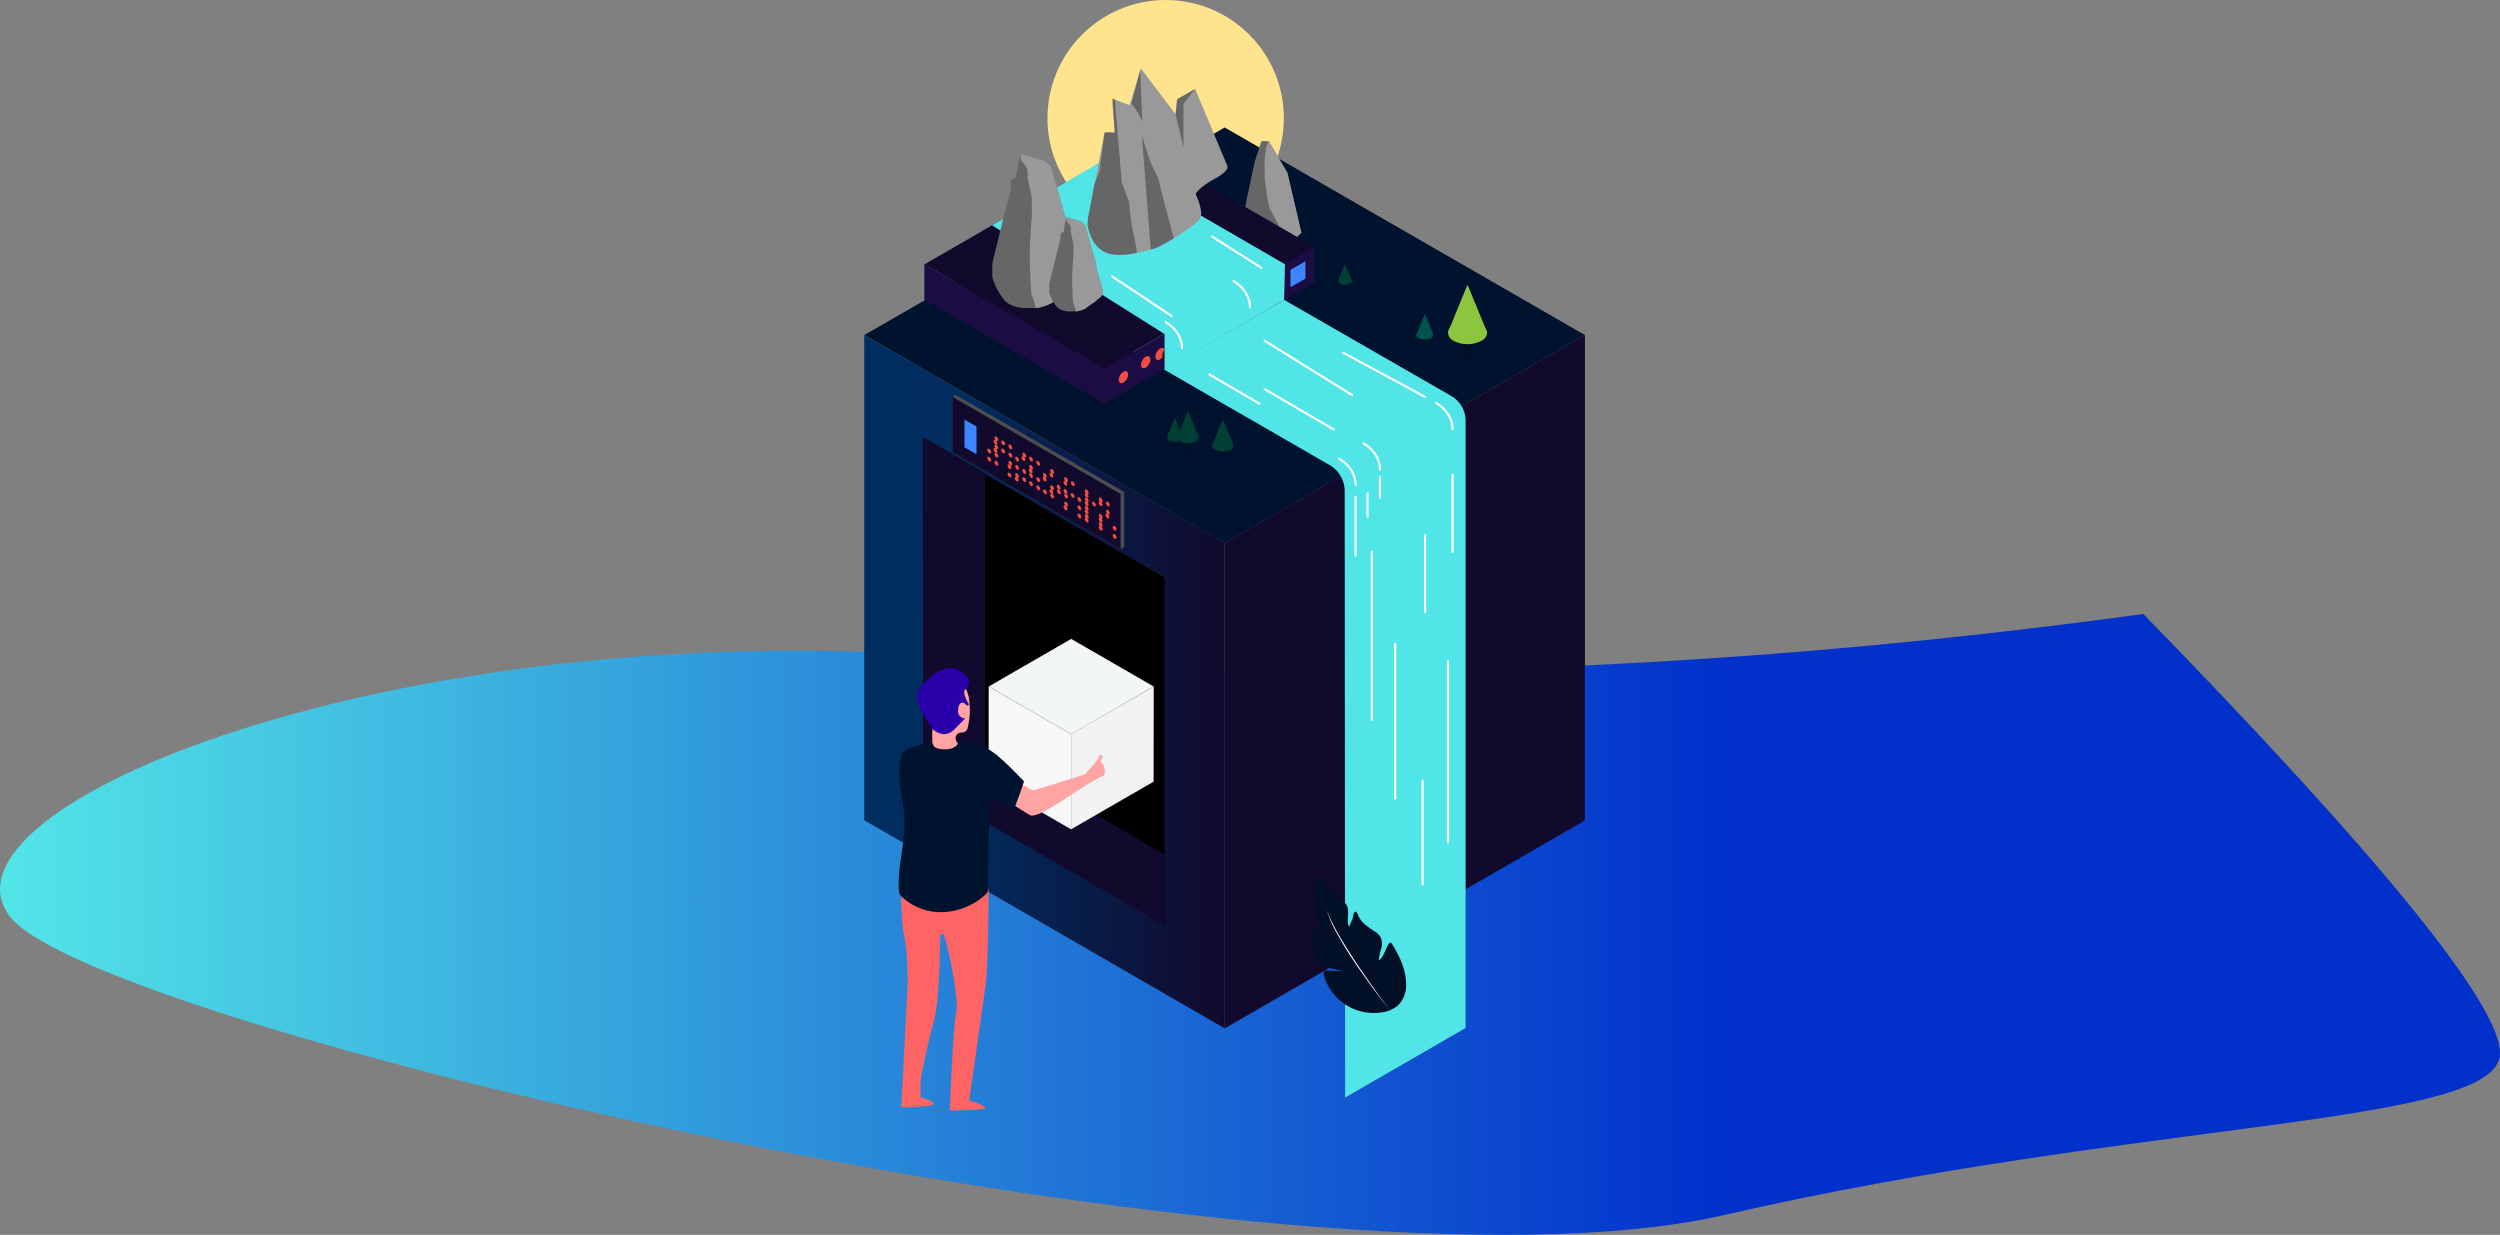 <svg xmlns="http://www.w3.org/2000/svg" xmlns:xlink="http://www.w3.org/1999/xlink" viewBox="0 0 978.84 483.49"><rect x="0" y="0" width="978.84" height="483.49" fill="#808080" stroke="none"/><defs><style>.cls-1,.cls-2,.cls-23{fill:none;}.cls-1{clip-rule:evenodd;}.cls-3{fill:#ffe38d;}.cls-4{fill-rule:evenodd;fill:url(#linear-gradient);}.cls-5{fill:#00132e;}.cls-21,.cls-6{fill:#110a2d;}.cls-7{fill:url(#linear-gradient-2);}.cls-8{fill:#4d4d4d;}.cls-9{fill:#f54c43;}.cls-10{fill:#3d85ff;}.cls-11{fill:#ccc;}.cls-12{fill:#999;}.cls-13{fill:#010f27;}.cls-14{fill:#00534d;}.cls-15{fill:#8cc63f;}.cls-16{fill:#52e5e7;}.cls-17{fill:#666;}.cls-18{fill:#1b0d44;}.cls-19{fill:#1a1a1a;}.cls-20{fill:#fff;}.cls-21{stroke:#110a2d;}.cls-21,.cls-23{stroke-miterlimit:10;stroke-width:0.84px;}.cls-22{fill:#004034;}.cls-23{stroke:#fff;stroke-linecap:round;}.cls-24{fill:#f2f6f7;}.cls-25{fill:#f2f2f2;}.cls-26{fill:#f7f7f7;}.cls-27{clip-path:url(#clip-path);}.cls-28{clip-path:url(#clip-path-2);}.cls-29{fill:#ff6464;}.cls-30{clip-path:url(#clip-path-3);}.cls-31{fill:#ffa3a3;}.cls-32{clip-path:url(#clip-path-5);}.cls-33{clip-path:url(#clip-path-7);}.cls-34{isolation:isolate;}.cls-35{clip-path:url(#clip-path-9);}.cls-36{clip-path:url(#clip-path-10);}.cls-37{clip-path:url(#clip-path-11);}.cls-38{fill:#2900aa;}</style><linearGradient id="linear-gradient" x1="228.99" y1="932.99" x2="1207.82" y2="932.99" gradientUnits="userSpaceOnUse"><stop offset="0" stop-color="#52e5e7"/><stop offset="0.69" stop-color="#0130cb"/></linearGradient><linearGradient id="linear-gradient-2" x1="338.39" y1="266.91" x2="479.48" y2="266.91" gradientUnits="userSpaceOnUse"><stop offset="0" stop-color="#002e61"/><stop offset="0.27" stop-color="#012c5f"/><stop offset="1" stop-color="#110a2d"/></linearGradient><clipPath id="clip-path" transform="translate(-228.99 -571.05)"><path class="cls-1" d="M608.47,1002s5.07,1.28,6.34,2.56-13.95,1.28-13.95,1.28,1.27-33.21,2.54-38.32-3.8-29.37-5.07-30.65-1.27,2.56-1.27,2.56,0,23-2.53,31.92-5.08,21.72-5.08,23v6.39s5.08,1.27,5.08,2.55-12.68,1.28-12.68,1.28,2.53-47.26,2.53-48.53,0-12.77-1.26-17.88-1.27-16.6-1.27-16.6V919h34.22s0,29.37-1.26,38.31L611,984.14Z"/></clipPath><clipPath id="clip-path-2" transform="translate(-228.99 -571.05)"><rect class="cls-2" width="735.61" height="2529.17"/></clipPath><clipPath id="clip-path-3" transform="translate(-228.99 -571.05)"><path class="cls-1" d="M659.3,867.39c0-.64,1.11-1.47,1.28,0,.14,1.26-1.28,1.27,0,2.54s1.28,5.09,0,5.09-12.81,7.62-12.81,7.62-12.8,8.9-15.36,7.63S617,880.1,614.48,880.1,594,872.48,594,868.66V857.55a2.49,2.49,0,0,1,.08-.61c.27-.93,1-4-.08-6.08-1.28-2.54-1.92-10.8,3.2-12.07s9,0,10.24,2.54,1.29,6.36,1.29,8.9a33.8,33.8,0,0,1-.87,5.85,2.28,2.28,0,0,1-2.23,1.78h-.21a2.25,2.25,0,0,0-2.23,2.78,7.33,7.33,0,0,0,.41,1c1.28,2.54,23,15.25,25.61,16.53a18.86,18.86,0,0,1,3,1.8,2.29,2.29,0,0,0,2.07.37L653,874.55a2.26,2.26,0,0,0,1-.57c1.39-1.41,5.36-6,5.36-6.59"/></clipPath><clipPath id="clip-path-5" transform="translate(-228.99 -571.05)"><path class="cls-1" d="M629.86,877a3.81,3.81,0,0,1-.39,1.31c-.38,1.13-.76,2.27-1.13,3.4-.23.69-2.6,6.5-2.27,6.8a23.39,23.39,0,0,0-6.61-4.17,2.28,2.28,0,0,0-1.83-.18c-.71.37-.86,1.31-.91,2.11q-1,15.91-.79,31.89a4.77,4.77,0,0,1-.31,2.19,4.49,4.49,0,0,1-1.15,1.31,26.66,26.66,0,0,1-16,6.53,22.47,22.47,0,0,1-16.14-5.76,4.31,4.31,0,0,1-1.05-1.28,4.66,4.66,0,0,1-.36-1.7c-.67-9,2.48-17.88,2.23-26.89-.23-8-3.11-15.93-1.71-23.79a6.46,6.46,0,0,1,1.39-3.32,6.58,6.58,0,0,1,2.34-1.45,31.93,31.93,0,0,1,9-2.33c-.45,0,.58,1.74.74,1.87a5.57,5.57,0,0,0,2.43.78c2.1.34,5,.11,6.44-1.67a4.42,4.42,0,0,1,1-1.13,2.48,2.48,0,0,1,1.29-.23c4.89.06,9.49,2.42,13.31,5.48a109.38,109.38,0,0,1,9.35,9c.26.26,1,.76,1.1,1.11,0,0,0,0,0,.07"/></clipPath><clipPath id="clip-path-7" transform="translate(-228.99 -571.05)"><rect class="cls-2" x="588.17" y="832.68" width="20.34" height="25.8"/></clipPath><clipPath id="clip-path-9" transform="translate(-228.99 -571.05)"><rect class="cls-2" x="586.96" y="830.63" width="22.99" height="30.65"/></clipPath><clipPath id="clip-path-10" transform="translate(-228.99 -571.05)"><path class="cls-1" d="M606.9,852.34a2.76,2.76,0,0,1-2.81-2.83c0-2.83,1.4-4.24,2.81-2.83s1.4,0,1.4,0-2.81-4.24-1.4-5.66,2.8-2.83,0-5.66-7-4.25-12.61,0-7,7.08-5.61,11.32,5.61,9.91,5.61,9.91,4.2,4.25,8.4,0Z"/></clipPath><clipPath id="clip-path-11" transform="translate(-228.99 -571.05)"><rect class="cls-2" x="587.98" y="832.67" width="20.94" height="26.05"/></clipPath></defs><title>mid-page 2</title><g id="Layer_2" data-name="Layer 2"><g id="Layer_1-2" data-name="Layer 1"><circle class="cls-3" cx="456.4" cy="46.28" r="46.28"/><path class="cls-4" d="M1068.19,811.45Q822.6,845,603.47,828.22C384.36,811.45,199.31,886.76,233,930.05s506.35,154.58,670.79,116.78,304.07-34.76,304.07-63.42Q1207.82,954.74,1068.19,811.45Z" transform="translate(-228.99 -571.05)"/><polygon class="cls-5" points="479.48 212.65 338.39 131.19 479.5 49.91 620.56 131.19 479.48 212.65"/><polygon class="cls-6" points="620.56 131.16 620.56 321.22 479.48 402.67 479.48 212.59 620.56 131.16"/><polygon class="cls-7" points="338.39 131.2 338.39 321.17 479.48 402.63 479.48 212.57 338.39 131.2"/><polygon class="cls-8" points="374.22 154.65 372.93 155.4 372.93 177.12 438.76 215.13 440.16 214.22 440.16 192.62 374.22 154.65"/><polygon class="cls-6" points="372.93 155.4 372.93 177.12 438.76 215.13 438.76 193.41 372.93 155.4"/><ellipse class="cls-9" cx="662.77" cy="768.42" rx="0.6" ry="1.04" transform="translate(-524.4 -136.72) rotate(-30)"/><ellipse class="cls-9" cx="662.77" cy="771.62" rx="0.6" ry="1.04" transform="translate(-526 -136.29) rotate(-30)"/><ellipse class="cls-9" cx="662.77" cy="774.81" rx="0.6" ry="1.04" transform="matrix(0.87, -0.5, 0.5, 0.87, -527.6, -135.86)"/><ellipse class="cls-9" cx="662.77" cy="778.01" rx="0.6" ry="1.04" transform="matrix(0.87, -0.5, 0.5, 0.87, -529.2, -135.43)"/><ellipse class="cls-9" cx="659.94" cy="766.82" rx="0.6" ry="1.04" transform="translate(-523.98 -138.34) rotate(-30)"/><ellipse class="cls-9" cx="659.94" cy="770.02" rx="0.6" ry="1.04" transform="matrix(0.87, -0.5, 0.5, 0.87, -525.58, -137.91)"/><ellipse class="cls-9" cx="659.94" cy="773.22" rx="0.6" ry="1.04" transform="translate(-527.18 -137.48) rotate(-30)"/><ellipse class="cls-9" cx="659.94" cy="776.41" rx="0.6" ry="1.04" transform="translate(-528.78 -137.06) rotate(-30)"/><ellipse class="cls-9" cx="657.31" cy="765.22" rx="0.6" ry="1.04" transform="matrix(0.87, -0.5, 0.5, 0.87, -523.53, -139.87)"/><ellipse class="cls-9" cx="657.31" cy="768.42" rx="0.6" ry="1.04" transform="translate(-525.13 -139.44) rotate(-30)"/><ellipse class="cls-9" cx="657.31" cy="771.62" rx="0.6" ry="1.04" transform="matrix(0.87, -0.5, 0.5, 0.87, -526.73, -139.02)"/><ellipse class="cls-9" cx="657.31" cy="774.81" rx="0.6" ry="1.04" transform="matrix(0.87, -0.5, 0.5, 0.87, -528.33, -138.59)"/><ellipse class="cls-9" cx="654.49" cy="763.62" rx="0.6" ry="1.04" transform="translate(-523.11 -141.5) rotate(-30)"/><ellipse class="cls-9" cx="654.49" cy="766.82" rx="0.6" ry="1.04" transform="translate(-524.71 -141.07) rotate(-30)"/><ellipse class="cls-9" cx="654.49" cy="770.02" rx="0.6" ry="1.04" transform="translate(-526.31 -140.64) rotate(-30)"/><ellipse class="cls-9" cx="654.49" cy="773.22" rx="0.6" ry="1.04" transform="translate(-527.91 -140.21) rotate(-30)"/><ellipse class="cls-9" cx="651.86" cy="762.02" rx="0.6" ry="1.04" transform="matrix(0.87, -0.5, 0.5, 0.87, -522.67, -143.03)"/><ellipse class="cls-9" cx="651.86" cy="765.22" rx="0.6" ry="1.04" transform="matrix(0.87, -0.5, 0.5, 0.87, -524.26, -142.6)"/><ellipse class="cls-9" cx="651.86" cy="768.42" rx="0.6" ry="1.04" transform="matrix(0.87, -0.5, 0.5, 0.87, -525.86, -142.17)"/><ellipse class="cls-9" cx="651.86" cy="771.62" rx="0.6" ry="1.04" transform="matrix(0.87, -0.5, 0.5, 0.87, -527.46, -141.74)"/><ellipse class="cls-9" cx="649.03" cy="760.42" rx="0.6" ry="1.04" transform="translate(-522.24 -144.65) rotate(-30)"/><ellipse class="cls-9" cx="649.03" cy="763.62" rx="0.6" ry="1.04" transform="matrix(0.87, -0.5, 0.5, 0.87, -523.84, -144.23)"/><ellipse class="cls-9" cx="649.03" cy="766.82" rx="0.6" ry="1.04" transform="matrix(0.87, -0.5, 0.5, 0.87, -525.44, -143.8)"/><ellipse class="cls-9" cx="649.03" cy="770.02" rx="0.6" ry="1.04" transform="matrix(0.87, -0.5, 0.5, 0.87, -527.04, -143.37)"/><ellipse class="cls-9" cx="646.4" cy="758.83" rx="0.6" ry="1.04" transform="translate(-521.8 -146.18) rotate(-30)"/><ellipse class="cls-9" cx="646.4" cy="762.02" rx="0.6" ry="1.04" transform="matrix(0.87, -0.5, 0.5, 0.87, -523.4, -145.76)"/><ellipse class="cls-9" cx="646.4" cy="765.22" rx="0.6" ry="1.04" transform="translate(-525 -145.33) rotate(-30)"/><ellipse class="cls-9" cx="646.4" cy="768.42" rx="0.6" ry="1.04" transform="translate(-526.59 -144.9) rotate(-30)"/><ellipse class="cls-9" cx="643.58" cy="757.23" rx="0.6" ry="1.04" transform="matrix(0.87, -0.5, 0.5, 0.87, -521.38, -147.81)"/><ellipse class="cls-9" cx="643.58" cy="760.42" rx="0.6" ry="1.04" transform="matrix(0.87, -0.5, 0.5, 0.87, -522.97, -147.38)"/><ellipse class="cls-9" cx="643.58" cy="763.62" rx="0.6" ry="1.04" transform="translate(-524.57 -146.95) rotate(-30)"/><ellipse class="cls-9" cx="643.58" cy="766.82" rx="0.6" ry="1.04" transform="matrix(0.87, -0.5, 0.5, 0.87, -526.17, -146.52)"/><ellipse class="cls-9" cx="640.95" cy="755.63" rx="0.6" ry="1.04" transform="translate(-520.93 -149.34) rotate(-30)"/><ellipse class="cls-9" cx="640.95" cy="758.83" rx="0.6" ry="1.04" transform="matrix(0.87, -0.5, 0.5, 0.87, -522.53, -148.91)"/><ellipse class="cls-9" cx="640.95" cy="762.02" rx="0.6" ry="1.04" transform="translate(-524.13 -148.48) rotate(-30)"/><ellipse class="cls-9" cx="640.95" cy="765.22" rx="0.6" ry="1.04" transform="translate(-525.73 -148.06) rotate(-30)"/><ellipse class="cls-9" cx="638.12" cy="754.03" rx="0.6" ry="1.04" transform="matrix(0.87, -0.5, 0.5, 0.87, -520.51, -150.97)"/><ellipse class="cls-9" cx="638.12" cy="757.23" rx="0.6" ry="1.04" transform="translate(-522.11 -150.54) rotate(-30)"/><ellipse class="cls-9" cx="638.12" cy="760.42" rx="0.6" ry="1.04" transform="matrix(0.87, -0.5, 0.5, 0.87, -523.71, -150.11)"/><ellipse class="cls-9" cx="638.12" cy="763.62" rx="0.6" ry="1.04" transform="translate(-525.3 -149.68) rotate(-30)"/><ellipse class="cls-9" cx="635.49" cy="752.43" rx="0.6" ry="1.04" transform="translate(-520.06 -152.5) rotate(-30)"/><ellipse class="cls-9" cx="635.49" cy="755.63" rx="0.6" ry="1.04" transform="matrix(0.87, -0.5, 0.5, 0.87, -521.66, -152.07)"/><ellipse class="cls-9" cx="635.49" cy="758.83" rx="0.6" ry="1.04" transform="translate(-523.26 -151.64) rotate(-30)"/><ellipse class="cls-9" cx="635.49" cy="762.02" rx="0.6" ry="1.04" transform="translate(-524.86 -151.21) rotate(-30)"/><ellipse class="cls-9" cx="632.67" cy="750.83" rx="0.6" ry="1.04" transform="translate(-519.64 -154.12) rotate(-30)"/><ellipse class="cls-9" cx="632.67" cy="754.03" rx="0.6" ry="1.04" transform="translate(-521.24 -153.69) rotate(-30)"/><ellipse class="cls-9" cx="632.67" cy="757.23" rx="0.6" ry="1.04" transform="translate(-522.84 -153.27) rotate(-30)"/><ellipse class="cls-9" cx="632.67" cy="760.42" rx="0.6" ry="1.04" transform="translate(-524.44 -152.84) rotate(-30)"/><ellipse class="cls-9" cx="630.03" cy="749.23" rx="0.6" ry="1.04" transform="translate(-519.19 -155.65) rotate(-30)"/><ellipse class="cls-9" cx="630.03" cy="752.43" rx="0.6" ry="1.04" transform="matrix(0.87, -0.5, 0.5, 0.87, -520.79, -155.22)"/><ellipse class="cls-9" cx="630.03" cy="755.63" rx="0.6" ry="1.04" transform="translate(-522.39 -154.8) rotate(-30)"/><ellipse class="cls-9" cx="630.03" cy="758.83" rx="0.6" ry="1.04" transform="translate(-523.99 -154.37) rotate(-30)"/><ellipse class="cls-9" cx="627.21" cy="747.63" rx="0.6" ry="1.04" transform="matrix(0.87, -0.5, 0.5, 0.87, -518.77, -157.28)"/><ellipse class="cls-9" cx="627.21" cy="750.83" rx="0.6" ry="1.04" transform="translate(-520.37 -156.85) rotate(-30)"/><ellipse class="cls-9" cx="627.21" cy="754.03" rx="0.6" ry="1.04" transform="translate(-521.97 -156.42) rotate(-30)"/><ellipse class="cls-9" cx="627.21" cy="757.23" rx="0.6" ry="1.04" transform="translate(-523.57 -155.99) rotate(-30)"/><ellipse class="cls-9" cx="624.58" cy="746.03" rx="0.6" ry="1.04" transform="translate(-518.33 -158.81) rotate(-30)"/><ellipse class="cls-9" cx="624.58" cy="749.23" rx="0.6" ry="1.04" transform="translate(-519.92 -158.38) rotate(-30)"/><ellipse class="cls-9" cx="624.58" cy="752.43" rx="0.6" ry="1.04" transform="translate(-521.52 -157.95) rotate(-30)"/><ellipse class="cls-9" cx="624.58" cy="755.63" rx="0.6" ry="1.04" transform="matrix(0.87, -0.5, 0.5, 0.87, -523.12, -157.52)"/><ellipse class="cls-9" cx="621.76" cy="744.43" rx="0.6" ry="1.04" transform="translate(-517.9 -160.43) rotate(-30)"/><ellipse class="cls-9" cx="621.76" cy="747.63" rx="0.6" ry="1.04" transform="translate(-519.5 -160.01) rotate(-30)"/><ellipse class="cls-9" cx="621.76" cy="750.83" rx="0.6" ry="1.04" transform="matrix(0.87, -0.5, 0.5, 0.87, -521.1, -159.58)"/><ellipse class="cls-9" cx="621.76" cy="754.03" rx="0.6" ry="1.04" transform="matrix(0.87, -0.5, 0.5, 0.87, -522.7, -159.15)"/><ellipse class="cls-9" cx="619.12" cy="742.84" rx="0.6" ry="1.04" transform="translate(-517.46 -161.97) rotate(-30)"/><ellipse class="cls-9" cx="619.12" cy="746.03" rx="0.6" ry="1.04" transform="translate(-519.06 -161.54) rotate(-30)"/><ellipse class="cls-9" cx="619.12" cy="749.23" rx="0.6" ry="1.04" transform="translate(-520.65 -161.11) rotate(-30)"/><ellipse class="cls-9" cx="619.12" cy="752.43" rx="0.6" ry="1.04" transform="translate(-522.25 -160.68) rotate(-30)"/><ellipse class="cls-9" cx="616.3" cy="741.24" rx="0.6" ry="1.04" transform="matrix(0.87, -0.5, 0.5, 0.87, -517.04, -163.59)"/><ellipse class="cls-9" cx="616.3" cy="744.43" rx="0.6" ry="1.04" transform="matrix(0.87, -0.5, 0.5, 0.87, -518.63, -163.16)"/><ellipse class="cls-9" cx="616.3" cy="747.63" rx="0.6" ry="1.04" transform="translate(-520.23 -162.73) rotate(-30)"/><ellipse class="cls-9" cx="616.3" cy="750.83" rx="0.6" ry="1.04" transform="translate(-521.83 -162.3) rotate(-30)"/><polygon class="cls-10" points="382.33 167 377.63 164.28 377.63 175.15 382.33 177.86 382.33 167"/><path class="cls-11" d="M663,697.75a.51.51,0,0,1,0-.22.63.63,0,0,1,.35-.27,1.54,1.54,0,0,1,1.1,0,.66.66,0,0,1,.43.35.89.89,0,0,1,0,.28v4.57c0,.21,0,.44-.09.61a.84.84,0,0,1-.48.3,1.58,1.58,0,0,1-1-.1A.53.53,0,0,1,663,703a.9.9,0,0,1,0-.28V697.9A.76.76,0,0,1,663,697.75Z" transform="translate(-228.99 -571.05)"/><path class="cls-12" d="M660.91,698.14c.09-.18.19-.36.26-.53.27-.61.5-1.24.76-1.86l1.23-3,.75-1.83,0-.06.48,1.17,1.06,2.56,1,2.51c.13.32.26.64.4,1a2.12,2.12,0,0,1,.31.87,1.66,1.66,0,0,1-1,1.34,5.21,5.21,0,0,1-4.65,0,2,2,0,0,1-.87-.92A1.54,1.54,0,0,1,660.91,698.14Z" transform="translate(-228.99 -571.05)"/><path class="cls-13" d="M786,700.87a.54.54,0,0,1,0-.22.68.68,0,0,1,.35-.27,1.63,1.63,0,0,1,1.09,0,.64.64,0,0,1,.44.36.83.83,0,0,1,0,.28v4.57a.92.92,0,0,1-.09.61.88.88,0,0,1-.48.29,1.61,1.61,0,0,1-1.06-.09.61.61,0,0,1-.3-.27.64.64,0,0,1,0-.28V701A.76.76,0,0,1,786,700.87Z" transform="translate(-228.99 -571.05)"/><path class="cls-14" d="M783.88,701.27c.09-.19.19-.37.26-.54.27-.61.5-1.24.76-1.86l1.22-3,.76-1.83,0-.06.48,1.17,1.06,2.56,1,2.51c.13.32.26.64.4,1a2.12,2.12,0,0,1,.31.87,1.66,1.66,0,0,1-1,1.34,5.15,5.15,0,0,1-4.65,0,1.85,1.85,0,0,1-.87-.92A1.47,1.47,0,0,1,783.88,701.27Z" transform="translate(-228.99 -571.05)"/><path class="cls-13" d="M801.41,698.56a1.19,1.19,0,0,1,.94-1.13,3.76,3.76,0,0,1,2.56-.06,1.54,1.54,0,0,1,1,.83,1.84,1.84,0,0,1,.08.66v10.69a2.25,2.25,0,0,1-.21,1.43,2.1,2.1,0,0,1-1.13.68,3.75,3.75,0,0,1-2.47-.22,1.32,1.32,0,0,1-.7-.61,1.6,1.6,0,0,1-.09-.66V698.92C801.4,698.8,801.4,698.68,801.41,698.56Z" transform="translate(-228.99 -571.05)"/><path class="cls-15" d="M796.52,699.49c.2-.42.43-.84.61-1.25.62-1.43,1.15-2.91,1.75-4.35l2.88-6.95,1.77-4.28s.07-.12.06-.13l1.13,2.74,2.47,6,2.42,5.87c.31.74.6,1.49.94,2.22a5,5,0,0,1,.72,2A3.9,3.9,0,0,1,809,704.5a12.05,12.05,0,0,1-10.88,0,4.48,4.48,0,0,1-2-2.14A3.53,3.53,0,0,1,796.52,699.49Z" transform="translate(-228.99 -571.05)"/><path class="cls-16" d="M708.47,675.06l88.69,51a11.3,11.3,0,0,1,5.67,9.8V973.54l-47.18,27.24-.16-237.38a11.88,11.88,0,0,0-5.94-10.28l-88.19-50.87Z" transform="translate(-228.99 -571.05)"/><path class="cls-17" d="M738.51,662.14s-10.47,13.09-21.82,4.15a14.44,14.44,0,0,1-1.16-9.59c1.16-5.65,4.72-22.39,4.72-22.39l2.63-8h2.83l7.35,12.4Z" transform="translate(-228.99 -571.05)"/><path class="cls-12" d="M725.33,627l-.71,2.17s-.16,2.1-.39,3.45,0,8.52,0,8.52,1.18,10.94,2.28,12.35a74.06,74.06,0,0,1,3.91,7.49l4.8,4.35,3.29-3.19-3.86-16.6-1.59-6.83-7.35-12.4Z" transform="translate(-228.99 -571.05)"/><polygon class="cls-6" points="385.42 117.1 432.45 144.25 514.75 96.74 444.2 56.01 361.91 103.53 385.42 117.1"/><polygon class="cls-18" points="361.91 103.53 361.91 117.34 432.45 158.07 432.45 144.25 361.91 103.53"/><polygon class="cls-18" points="514.75 96.74 514.75 110.55 432.45 158.07 432.45 144.25 514.75 96.74"/><polygon class="cls-10" points="505.26 105.67 505.26 112.46 511.14 109.06 511.14 102.28 505.26 105.67"/><ellipse class="cls-9" cx="668.84" cy="718.73" rx="2.6" ry="1.5" transform="translate(-517 367.55) rotate(-60)"/><ellipse class="cls-9" cx="674.72" cy="715.54" rx="2.6" ry="1.5" transform="matrix(0.5, -0.87, 0.87, 0.5, -511.3, 371.04)"/><ellipse class="cls-9" cx="680.36" cy="712.35" rx="2.6" ry="1.5" transform="matrix(0.5, -0.87, 0.87, 0.5, -505.72, 374.34)"/><ellipse class="cls-19" cx="685.93" cy="709.16" rx="2.6" ry="1.5" transform="translate(-500.17 377.56) rotate(-60)"/><polygon class="cls-16" points="455.98 144.72 455.96 130.8 388.41 88.22 432.45 62.55 503.11 103.46 502.78 117.46 455.98 144.72"/><path class="cls-12" d="M697.08,647s3.76,7.37,1.41,10.19S683,667.68,683,667.68s-11.6,3.91-16.46,3-9.4-5.52-9.87-6.52-1.53-8-1.53-8,6.06-32.45,6.38-33.08,4,0,4,0l-1-11.5.15-1.83,6.59,2.51,4.44-14.42,13.58,18,.47-5.64,7.22-4.27,12.38,29.66s1.88,1.88-4.55,5.33S697.08,647,697.08,647Z" transform="translate(-228.99 -571.05)"/><polygon class="cls-17" points="467.94 34.83 463.37 40.6 463.37 57.73 460.26 44.74 461.02 38.77 467.94 34.83"/><polygon class="cls-17" points="446.44 27.48 447.27 47.26 444.71 42.84 442.99 40.6 446.44 27.48"/><path class="cls-17" d="M676.09,624.24l.46,1.4,2.78,8.63,3.14,6.58,2,8.16,2.19,8.15,1.88,7.21s-7.57,4.5-9,4.34Z" transform="translate(-228.99 -571.05)"/><path class="cls-17" d="M674.12,670s-.89-6.29-1.21-6.92a43.35,43.35,0,0,1-.94-4.86L671,650,669.46,646l-1.25-3.61-.78-9.13-1.73-20.22v-2.78l-1.07-.62.82,13.33h-4l-1.9,14.88-2.08,5.46-1.8,9.74s-1.27,5.17-.73,7.06,1.95,7.81,7.11,9.87C666.82,671.9,674.12,670,674.12,670Z" transform="translate(-228.99 -571.05)"/><path class="cls-17" d="M633,691.58s-7.43,1-10.91-3.2a24.63,24.63,0,0,1-4.57-8.86v-5.41l4.57-18.65,2.63-10v-3.91l2.09-1,.74-5.33,1.41-3.77,8.76,2.59,2.63,2.2,6.93,23.9s.5,4.19.5,4.45,3.48,11.23,3.48,11.23,1.25,4.92-1.16,6.69S639.43,692.75,633,691.58Z" transform="translate(-228.99 -571.05)"/><path class="cls-12" d="M628.67,633.51s.7.94,1.25,1.65a19.27,19.27,0,0,1,1.41,2.5v3.06l1.58,7.31s.25,7.45,0,8.89-.87,12.64-.72,15.82.24,13.2.83,14.06a30.05,30.05,0,0,1,1.57,4.88s5.52-1,6.93-2.54,6.13-3.94,6.2-4.66,4.84-1.74,3.83-7.27-2-6.72-2-6.72l-1.76-6.39-.46-4-3.61-12.46-2.28-7.85-1-3.59-2.63-2.2L629,631.39Z" transform="translate(-228.99 -571.05)"/><path class="cls-17" d="M649.27,692.93s-4.54.64-6.66-1.95a15,15,0,0,1-2.8-5.42v-3.31l2.8-11.39,1.6-6.13v-2.4l1.28-.62.45-3.26.86-2.3,5.35,1.59,1.61,1.34,4.24,14.6s.3,2.56.3,2.72,2.13,6.86,2.13,6.86.76,3-.71,4.09S653.18,693.64,649.27,692.93Z" transform="translate(-228.99 -571.05)"/><path class="cls-12" d="M646.6,657.45s.43.57.77,1a12.55,12.55,0,0,1,.86,1.54v1.86l1,4.47s.15,4.55,0,5.43-.53,7.73-.44,9.67.15,8.06.51,8.59a17.78,17.78,0,0,1,1,3s3.37-.6,4.23-1.55,3.75-2.41,3.79-2.85,3-1.06,2.34-4.44-1.23-4.11-1.23-4.11l-1.07-3.9-.28-2.46-2.21-7.61-1.39-4.8-.64-2.19-1.61-1.34-5.35-1.59Z" transform="translate(-228.99 -571.05)"/><polygon points="455.96 226.19 455.96 228.19 455.96 361.94 361.98 307.6 361.71 171.77 455.96 226.19"/><polygon class="cls-20" points="455.93 335 361.91 280.49 361.98 307.6 455.93 361.94 455.93 335"/><polygon class="cls-21" points="455.93 335 361.91 280.49 361.98 307.6 455.93 361.94 455.93 335"/><polygon class="cls-20" points="361.71 171.77 385.27 185.37 385.27 294.15 361.98 307.6 361.71 171.77"/><polygon class="cls-21" points="361.71 171.77 385.27 185.37 385.27 294.15 361.98 307.6 361.71 171.77"/><path class="cls-13" d="M688.13,741a.65.65,0,0,1,0-.2.59.59,0,0,1,.33-.25,1.52,1.52,0,0,1,1,0,.62.62,0,0,1,.41.34.77.77,0,0,1,0,.26v4.31c0,.2,0,.41-.08.57a.85.85,0,0,1-.46.28,1.54,1.54,0,0,1-1-.09.49.49,0,0,1-.28-.25.57.57,0,0,1,0-.26V741Z" transform="translate(-228.99 -571.05)"/><path class="cls-22" d="M686.16,741.41l.25-.5c.25-.58.46-1.18.7-1.76l1.16-2.8.72-1.72,0,0,.45,1.1,1,2.41,1,2.36c.13.3.24.6.38.9a2,2,0,0,1,.29.82,1.57,1.57,0,0,1-.9,1.26,4.89,4.89,0,0,1-4.38,0,1.8,1.8,0,0,1-.83-.87A1.43,1.43,0,0,1,686.16,741.41Z" transform="translate(-228.99 -571.05)"/><path class="cls-13" d="M693,740.73a.89.89,0,0,1,.07-.28.82.82,0,0,1,.45-.34,2.07,2.07,0,0,1,1.39,0,.85.85,0,0,1,.56.45,1.11,1.11,0,0,1,0,.36v5.83a1.23,1.23,0,0,1-.11.78,1.17,1.17,0,0,1-.62.37,2.09,2.09,0,0,1-1.35-.12.77.77,0,0,1-.38-.33.9.9,0,0,1,0-.36v-6.33Z" transform="translate(-228.99 -571.05)"/><path class="cls-22" d="M690.3,741.24c.12-.24.24-.46.34-.68.34-.79.63-1.59,1-2.38l1.56-3.78,1-2.33s0-.07,0-.08l.62,1.49,1.34,3.26,1.32,3.2c.17.41.33.81.51,1.21a2.71,2.71,0,0,1,.4,1.11,2.15,2.15,0,0,1-1.23,1.71,6.57,6.57,0,0,1-5.92,0,2.45,2.45,0,0,1-1.12-1.17A1.92,1.92,0,0,1,690.3,741.24Z" transform="translate(-228.99 -571.05)"/><path class="cls-13" d="M706.56,743.93a.65.65,0,0,1,.51-.62,2,2,0,0,1,1.4,0,.84.84,0,0,1,.55.45.9.9,0,0,1,.05.36v5.83a1.19,1.19,0,0,1-.11.77,1.05,1.05,0,0,1-.61.37A2,2,0,0,1,707,751a.75.75,0,0,1-.38-.34.85.85,0,0,1-.05-.36v-6.32Z" transform="translate(-228.99 -571.05)"/><path class="cls-22" d="M703.89,744.44c.12-.24.24-.47.33-.69.35-.78.64-1.58,1-2.37l1.57-3.79,1-2.33,0-.07.61,1.49,1.35,3.26,1.32,3.2c.17.4.32.81.51,1.21a2.64,2.64,0,0,1,.39,1.11,2.13,2.13,0,0,1-1.22,1.71,6.59,6.59,0,0,1-5.93,0,2.52,2.52,0,0,1-1.11-1.17A1.92,1.92,0,0,1,703.89,744.44Z" transform="translate(-228.99 -571.05)"/><path class="cls-13" d="M754.88,680a.58.58,0,0,1,0-.18.54.54,0,0,1,.29-.22,1.32,1.32,0,0,1,.9,0,.53.53,0,0,1,.35.3.58.58,0,0,1,0,.23v3.74a.8.8,0,0,1-.07.51.71.71,0,0,1-.4.23,1.27,1.27,0,0,1-.86-.07.42.42,0,0,1-.25-.22.58.58,0,0,1,0-.23v-3.94S754.88,680.06,754.88,680Z" transform="translate(-228.99 -571.05)"/><path class="cls-22" d="M753.16,680.35c.07-.15.15-.3.21-.44.23-.5.41-1,.62-1.53l1-2.43.62-1.5,0-.05.4,1,.86,2.1.85,2c.11.26.21.53.33.78a1.74,1.74,0,0,1,.26.72,1.39,1.39,0,0,1-.79,1.1,4.28,4.28,0,0,1-3.82,0,1.63,1.63,0,0,1-.71-.76A1.23,1.23,0,0,1,753.16,680.35Z" transform="translate(-228.99 -571.05)"/><line class="cls-23" x1="473.6" y1="146.67" x2="493.12" y2="158.07"/><line class="cls-23" x1="495.14" y1="152.37" x2="522.28" y2="168.21"/><path class="cls-23" d="M753.35,750.69s6.38,3.4,6.4,10.18" transform="translate(-228.99 -571.05)"/><path class="cls-23" d="M712,681.15s6.38,3.4,6.39,10.18" transform="translate(-228.99 -571.05)"/><path class="cls-23" d="M685.39,697.16s6.38,3.4,6.39,10.18" transform="translate(-228.99 -571.05)"/><path class="cls-23" d="M762.9,744.67s6.38,3.41,6.39,10.19" transform="translate(-228.99 -571.05)"/><path class="cls-23" d="M791.32,728.85s6.38,3.4,6.4,10.18" transform="translate(-228.99 -571.05)"/><line class="cls-23" x1="530.76" y1="194.45" x2="530.76" y2="217.53"/><line class="cls-23" x1="540.3" y1="186.78" x2="540.3" y2="194.82"/><line class="cls-23" x1="535.42" y1="193.14" x2="535.42" y2="202.34"/><polyline class="cls-23" points="537.11 216.06 537.11 235.56 537.11 281.81"/><line class="cls-23" x1="557.97" y1="209.47" x2="557.97" y2="239.69"/><line class="cls-23" x1="546.25" y1="252.09" x2="546.25" y2="312.65"/><line class="cls-23" x1="568.73" y1="185.85" x2="568.73" y2="216.06"/><line class="cls-23" x1="557.97" y1="155.4" x2="525.89" y2="138.11"/><line class="cls-23" x1="566.95" y1="258.82" x2="566.95" y2="329.75"/><line class="cls-23" x1="556.99" y1="305.64" x2="556.99" y2="346.3"/><line class="cls-23" x1="495.14" y1="133.43" x2="529.35" y2="154.65"/><line class="cls-23" x1="435.49" y1="108.26" x2="458.78" y2="123.75"/><line class="cls-23" x1="493.89" y1="104.89" x2="474.59" y2="92.63"/><path class="cls-13" d="M776,965a8.09,8.09,0,0,0,.61-.56,11.16,11.16,0,0,0,2.94-7.66c.11-5.75-2.59-11.43-5.57-16.2a.89.89,0,0,0-.39-.4c-.35-.13-.69.2-.9.51-1.41,2.11-1.83,5-3.89,6.45a23.8,23.8,0,0,1,1-4.75,6.18,6.18,0,0,0-.42-4.71,7.14,7.14,0,0,0-2.24-2c-2.41-1.59-5-3.23-6.21-5.86-.22-.49-.51-1.52-1.07-1.76-.92-.38-1.08,2-1.31,2.77-.15.44-1.42,3-1.26,3.25-1.33-2.42.17-5.58-.84-8.15-.78-2-2.79-3.08-4.5-4.32a20.63,20.63,0,0,1-6.64-8.14c-1.59,1.53-1.74,4-1.67,6.2a68.24,68.24,0,0,0,1.11,10.48c.35,1.87.85,3.86,2.29,5.09a3.72,3.72,0,0,1,.85.83.83.83,0,0,1-.13,1.08,1,1,0,0,1-.78,0c-1.46-.37-2.42-1.74-3.24-3a16.12,16.12,0,0,0,2,14.12,3.51,3.51,0,0,0,.89.95,4.1,4.1,0,0,0,1.28.47l6.86,1.63-6.17-.25a1.63,1.63,0,0,0-.76.09c-.68.31-.62,1.3-.41,2a20.25,20.25,0,0,0,21.9,14.36A12.75,12.75,0,0,0,776,965Z" transform="translate(-228.99 -571.05)"/><path class="cls-20" d="M772.66,965.93q-3.74-4.65-7.24-9.47c-2.34-3.21-4.6-6.49-6.81-9.79s-4.26-6.72-6.18-10.21a41.52,41.52,0,0,1-4.48-11c.29.95.49,1.93.87,2.84s.71,1.85,1.17,2.74.84,1.79,1.31,2.66l1.42,2.62q3,5.16,6.25,10.12c2.17,3.32,4.43,6.59,6.71,9.84S770.29,962.73,772.66,965.93Z" transform="translate(-228.99 -571.05)"/><polygon class="cls-24" points="387.12 268.79 419.41 287.44 451.7 268.79 419.41 250.15 387.12 268.79"/><polygon class="cls-25" points="419.38 287.4 419.38 324.69 451.68 306.05 451.73 268.79 419.38 287.4"/><polygon class="cls-26" points="387.09 268.78 419.38 287.42 419.38 324.71 387.09 306.07 387.09 268.78"/><g class="cls-27"><g class="cls-28"><rect class="cls-29" x="350.31" y="345.4" width="39.33" height="91.95"/></g></g><g class="cls-30"><g class="cls-28"><rect class="cls-31" x="361.55" y="264.69" width="73.56" height="57.21"/></g></g><g class="cls-32"><g class="cls-28"><rect class="cls-5" x="349.29" y="287.68" width="54.15" height="72.03"/></g></g><g class="cls-33"><g class="cls-28"><g class="cls-34"><g class="cls-35"><g class="cls-36"><g class="cls-37"><rect class="cls-38" x="356.63" y="259.08" width="25.45" height="30.91"/></g></g></g></g></g></g></g></g></svg>